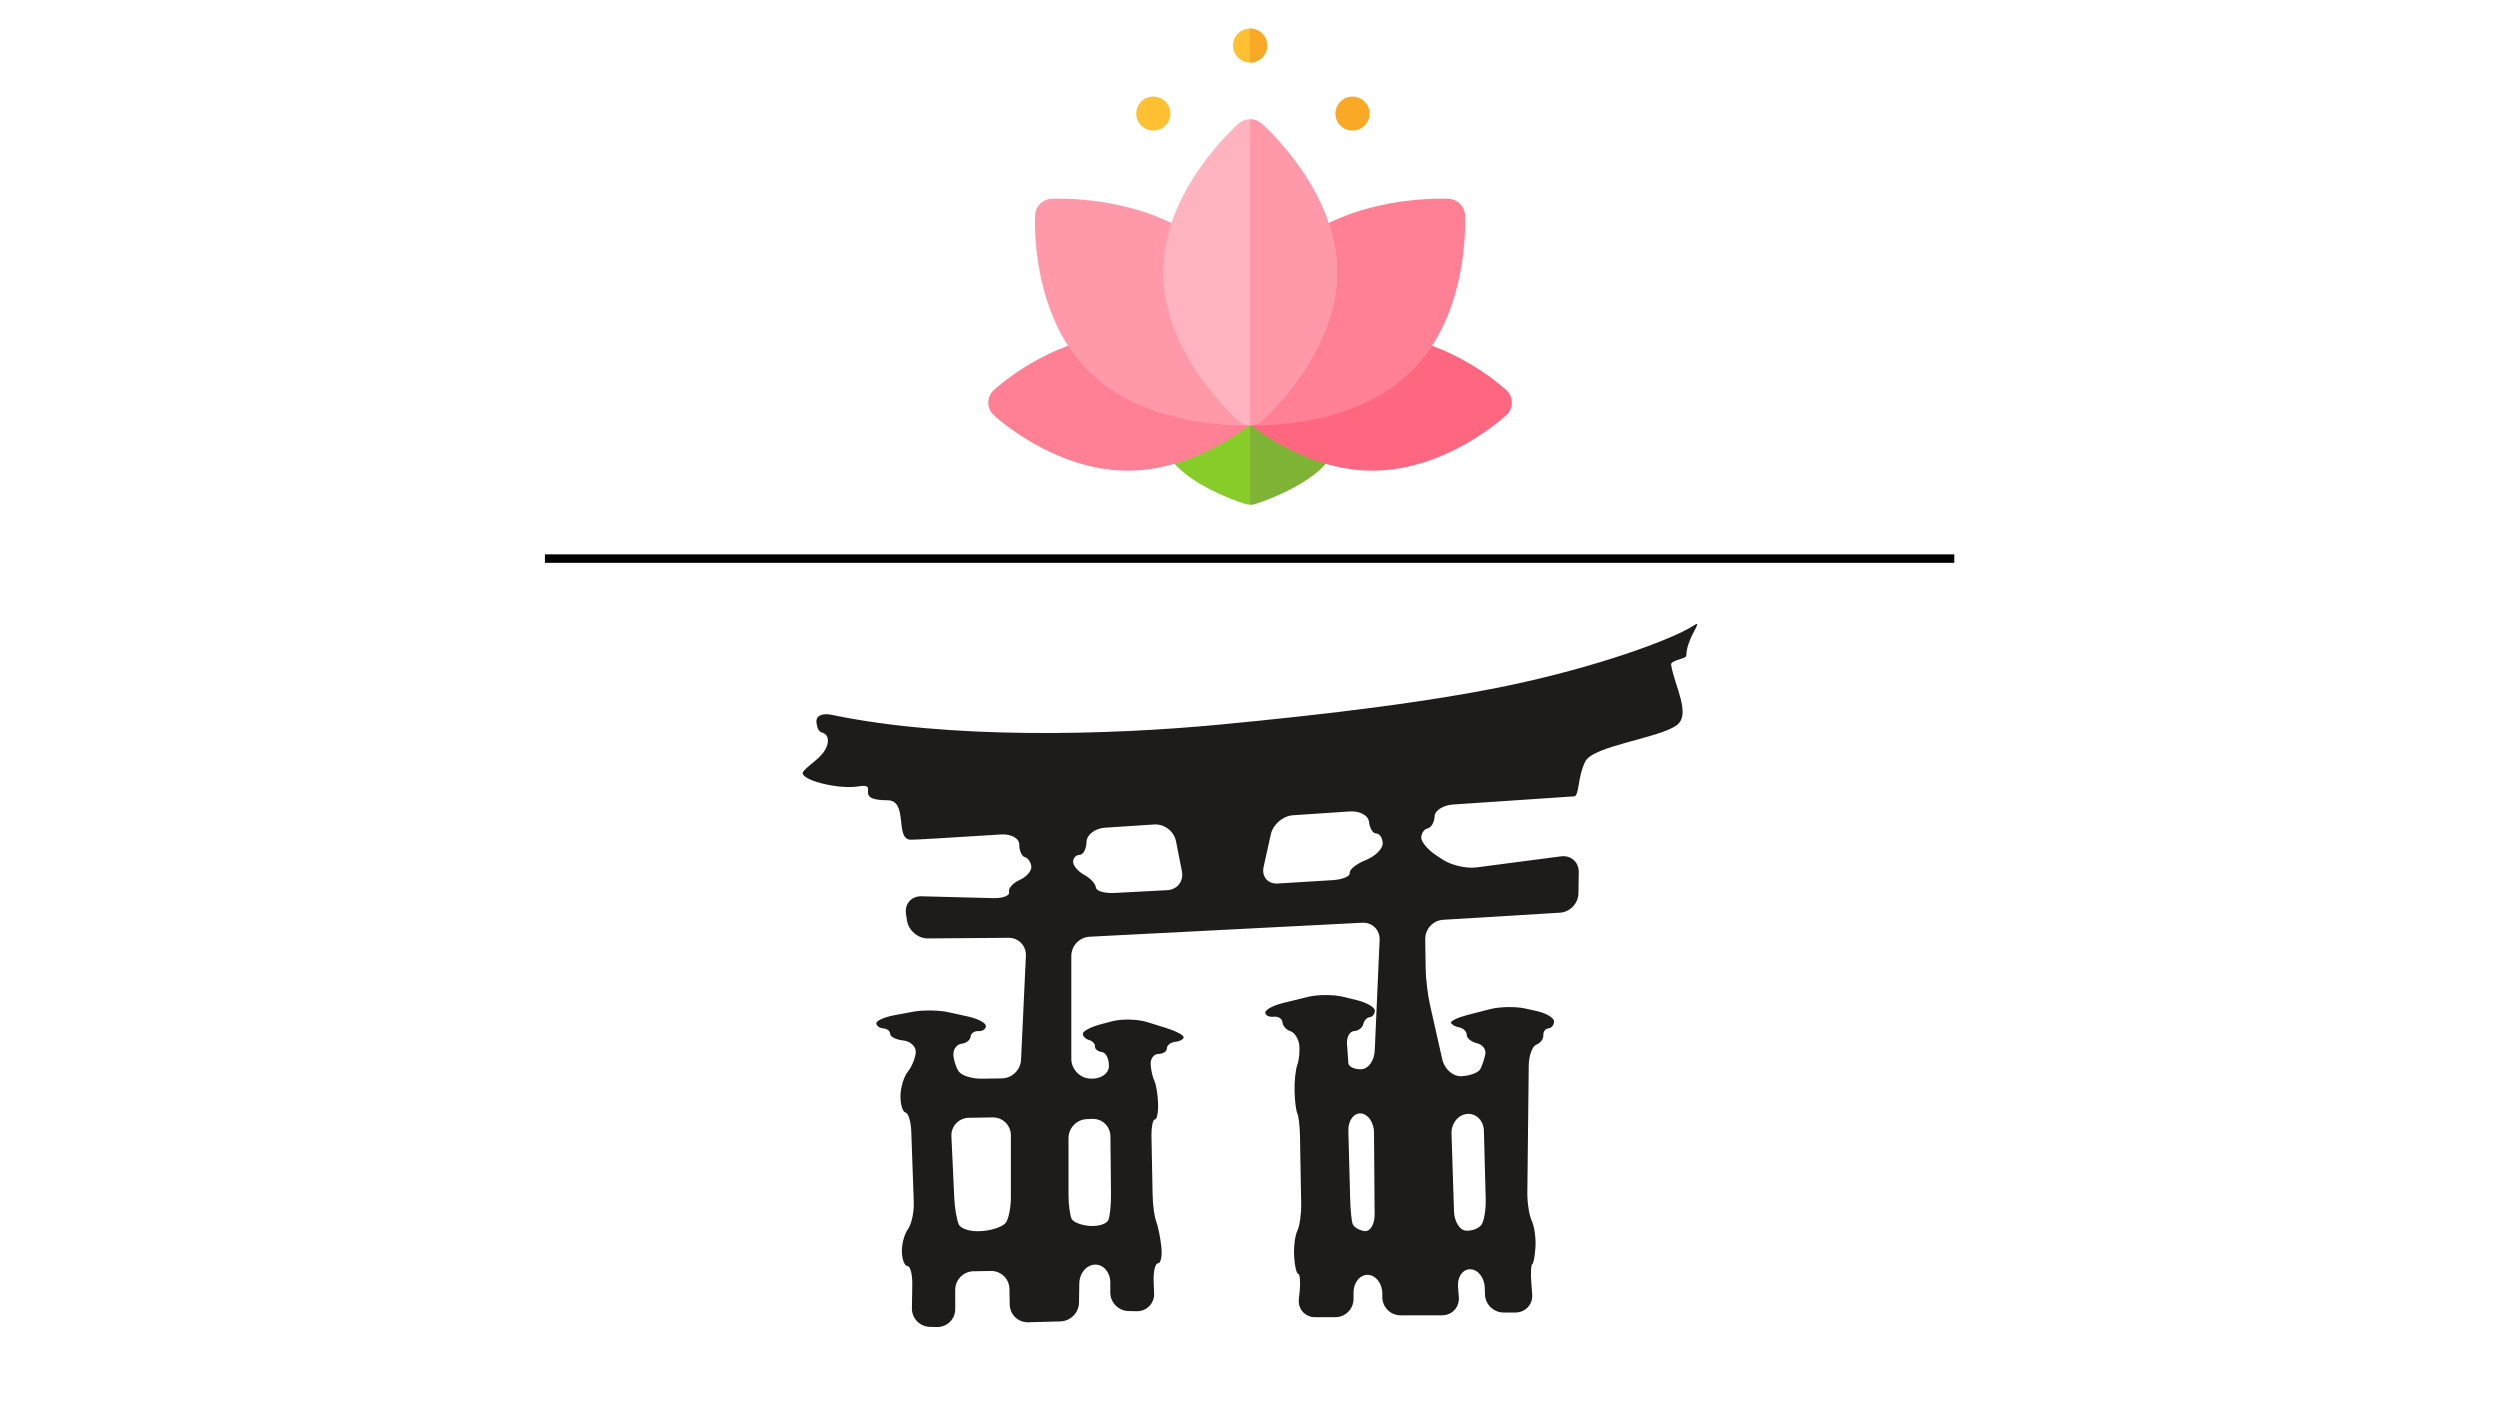 <svg width="1280" height="720" xmlns="http://www.w3.org/2000/svg" xmlns:xlink="http://www.w3.org/1999/xlink" overflow="hidden"><defs><clipPath id="clip0"><rect x="0" y="0" width="1280" height="720"/></clipPath><clipPath id="clip1"><rect x="411" y="270" width="458" height="459"/></clipPath><clipPath id="clip2"><rect x="411" y="270" width="458" height="459"/></clipPath><clipPath id="clip3"><rect x="411" y="270" width="458" height="459"/></clipPath><clipPath id="clip4"><rect x="506" y="3" width="268" height="267"/></clipPath><clipPath id="clip5"><rect x="506" y="3" width="268" height="267"/></clipPath><clipPath id="clip6"><rect x="506" y="3" width="268" height="267"/></clipPath></defs><g clip-path="url(#clip0)"><rect x="0" y="0" width="1280" height="720" fill="#FFFFFF" fill-opacity="0"/><g clip-path="url(#clip1)"><g clip-path="url(#clip2)"><g clip-path="url(#clip3)"><path d="M457.879 49.411C457.609 49.29 456.975 49.578 455.746 50.398 447.436 55.932 414.467 68.965 368.951 79.175 326.08 88.788 268.368 95.589 213.433 100.806 155.815 106.265 74.675 108.333 14.831 95.803 9.791 94.751 6.549 96.39 7.033 99.781 7.378 102.185 7.928 104.355 9.903 104.877 12.548 105.576 13.648 108.203 12.343 111.808 10.238 117.593 3.736 120.648 0.373 124.663-3.084 128.79 18.184 134.072 28.264 132.396 40.272 130.393 24.901 139.457 43.383 139.457 54.218 139.457 46.979 159.253 55.149 159.616 56.91 159.7 75.029 158.619 101.56 156.933 106.693 156.607 110.858 158.908 110.858 162.076 110.858 165.243 112.134 168.131 113.717 168.522 115.292 168.913 116.782 171.047 117.034 173.273 117.285 175.5 114.63 178.583 111.09 180.167 107.55 181.741 105.11 184.517 105.631 186.362 106.153 188.206 102.408 189.594 97.266 189.464L60.776 188.514C55.634 188.383 52.094 192.398 52.867 197.485L53.389 200.913C54.162 205.999 58.959 210.089 64.102 210.052L105.38 209.735C110.522 209.698 114.5 213.834 114.258 218.967L111.77 272.104C111.528 277.246 107.168 281.476 102.017 281.56L91.658 281.727C86.516 281.811 81.177 280.069 79.743 277.843 78.308 275.616 77.135 271.685 77.135 269.067 77.135 266.449 79.044 264.102 81.401 263.841 83.758 263.571 85.779 261.978 85.919 260.273 86.059 258.568 87.876 257.292 89.972 257.413 92.068 257.534 93.772 256.379 93.772 254.805 93.772 253.24 89.701 251.069 84.671 249.97L74.805 247.799C69.784 246.691 61.605 246.56 56.547 247.501L46.84 249.308C41.781 250.249 37.682 252.075 37.682 253.389 37.682 254.702 39.275 255.876 41.232 256.016 43.188 256.155 44.781 257.432 44.781 258.876 44.781 260.32 47.762 261.801 51.442 262.192 55.121 262.583 58 265.248 57.87 268.136 57.739 271.023 55.932 275.495 53.836 278.113 51.74 280.73 50.035 286.366 50.035 290.698 50.035 295.03 51.199 298.747 52.643 299.017 54.078 299.287 55.392 303.666 55.578 308.808L56.854 344.841C57.04 349.984 55.69 356.169 53.845 358.666 52.001 361.163 50.622 366.379 50.762 370.32 50.901 374.261 52.178 377.465 53.621 377.465 55.066 377.465 56.165 381.639 56.09 386.781L55.904 399.031C55.829 404.174 59.938 408.431 65.08 408.543L68.76 408.617C73.902 408.72 78.075 404.639 78.075 399.497L78.075 389.604C78.075 384.461 82.249 380.213 87.391 380.13L96.362 379.981C101.505 379.897 105.753 383.996 105.836 389.138L105.976 397.14C106.069 402.282 110.308 406.344 115.45 406.195L131.986 405.739C137.128 405.599 141.367 401.314 141.451 396.171L141.609 386.278C141.693 381.136 145.279 376.86 149.611 376.729 153.952 376.599 157.464 380.67 157.464 385.812L157.464 390.954C157.464 396.097 161.638 400.354 166.78 400.457L170.963 400.54C176.105 400.643 180.111 396.563 179.915 391.42L179.673 385.337C179.468 380.195 180.484 376.031 181.937 376.031 183.39 376.031 184.126 372.193 183.595 367.46 183.064 362.728 181.89 356.98 180.968 354.623 180.055 352.266 179.226 346.192 179.133 341.041L178.564 311.649C178.462 306.507 179.235 302.436 180.279 302.567 181.322 302.697 182.067 299.073 181.937 294.48 181.806 289.888 180.959 284.68 180.046 282.845 179.133 281.01 178.276 277.181 178.136 274.293 177.996 271.405 179.803 269.067 182.17 269.067 184.536 269.067 186.455 267.791 186.455 266.207 186.455 264.633 188.374 263.142 190.74 262.891 193.106 262.639 195.025 261.577 195.025 260.515 195.025 259.463 191.038 257.366 186.129 255.839L176.319 252.792C171.41 251.265 163.389 251.088 158.414 252.392L152.704 253.892C147.729 255.196 143.584 257.311 143.444 258.624 143.304 259.938 144.683 261.419 146.528 261.941 148.372 262.462 149.76 263.953 149.639 265.257 149.509 266.57 151.111 267.847 153.207 268.117 155.303 268.387 156.896 271.685 156.756 275.486 156.617 279.286 152.341 282.063 147.217 281.681L146.807 281.653C141.674 281.271 137.519 276.781 137.519 271.638L137.519 218.976C137.519 213.834 141.683 209.446 146.826 209.185L286.469 202.031C291.611 201.77 295.589 205.72 295.365 210.862L292.869 267.362C292.645 272.505 289.58 276.771 286.031 276.902 282.482 277.032 279.501 275.644 279.37 273.818L279.137 270.502C279.137 270.502 278.932 267.623 278.672 264.074 278.42 260.525 280.013 257.543 282.24 257.413 284.466 257.283 286.59 255.699 286.991 253.864 287.382 252.029 288.872 250.436 290.307 250.296 291.742 250.156 292.915 248.666 292.915 246.951 292.915 245.237 288.863 242.871 283.87 241.641L276.799 239.909C271.806 238.679 263.701 238.688 258.708 239.909L245.88 243.067C240.887 244.296 236.835 246.467 236.835 247.92 236.835 249.374 238.754 250.333 241.12 250.063 243.486 249.793 245.508 251.078 245.638 252.923 245.768 254.767 247.576 256.789 249.672 257.441 251.768 258.093 253.789 261.177 254.19 264.335 254.581 267.493 254.162 272.067 253.24 274.563 252.327 277.06 251.684 283.125 251.814 288.108 251.945 293.092 252.578 298.207 253.24 299.511 253.901 300.825 254.507 306.051 254.6 311.202L255.205 345.801C255.298 350.943 254.413 357.026 253.249 359.383 252.075 361.74 251.33 367.591 251.591 372.444 251.842 377.307 252.792 381.35 253.715 381.48 254.628 381.611 254.926 385.859 254.376 390.973L254.013 394.336C253.463 399.45 257.189 403.596 262.332 403.596L272.691 403.596C277.833 403.596 282.007 399.423 282.007 394.28L282.007 391.029C282.007 385.887 285.304 381.825 289.375 381.965 293.446 382.104 296.744 386.39 296.744 391.532L296.744 393.321C296.744 398.463 300.918 402.636 306.06 402.636L327.337 402.636C332.479 402.636 336.327 398.482 335.917 393.349L335.507 388.141C335.097 383.008 337.957 378.965 341.888 379.105 345.82 379.245 349.108 383.53 349.22 388.672L349.294 391.886C349.415 397.028 353.682 401.202 358.824 401.202L364.898 401.202C370.041 401.202 373.888 397.047 373.487 391.914L373.05 386.25C372.649 381.117 372.854 376.757 373.506 376.496 374.158 376.245 374.894 372.314 375.164 367.712 375.434 363.11 374.587 357.157 373.273 354.39 371.96 351.633 370.944 345.223 371 340.072L371.717 275.066C371.773 269.924 373.525 265.108 375.621 264.325 377.717 263.534 379.319 261.41 379.189 259.574 379.058 257.739 380.232 256.146 381.816 256.006 383.39 255.867 384.676 254.264 384.676 252.438 384.676 250.603 380.605 248.218 375.574 247.11L369.994 245.88C364.973 244.772 356.859 244.911 351.875 246.197L340.463 249.141C335.479 250.426 331.65 252.224 331.902 253.146 332.153 254.069 334.063 255.149 336.168 255.541 338.265 255.932 339.969 257.637 339.969 259.341 339.969 261.046 342.308 262.956 345.195 263.608 348.083 264.26 350.002 266.803 349.481 269.3 348.959 271.797 347.795 275.197 346.872 276.902 345.959 278.606 341.693 280.209 337.361 280.47 333.029 280.73 328.585 276.883 327.449 271.862L321.133 243.905C319.996 238.884 319.018 230.649 318.944 225.507L318.72 210.406C318.646 205.263 322.745 200.838 327.877 200.531L387.713 196.907C392.846 196.6 397.075 192.175 397.159 187.033L397.326 176.217C397.41 171.075 393.339 167.441 388.234 168.112L344.916 173.767C339.811 174.428 332.181 172.696 327.868 169.892L324.496 167.702C320.183 164.898 316.689 160.809 316.689 158.573 316.689 156.337 318.18 154.204 320.006 153.803 321.841 153.412 323.406 150.664 323.518 147.673 323.62 144.683 327.859 141.972 332.992 141.627 362.02 139.671 384.713 138.153 394.951 137.463 397.634 137.286 396.628 127.719 400.661 119.652 404.695 111.584 437.962 107.886 447.38 101.169 455.131 95.636 446.216 80.74 444.604 70.166 444.259 67.903 452.42 67.204 452.42 65.546 452.42 57.897 458.932 49.839 457.879 49.411ZM103.964 355.322C102.52 357.278 97.201 359.178 92.068 359.551L91.155 359.616C86.022 359.989 81.01 358.489 79.948 356.263 78.895 354.036 77.843 348.065 77.6 342.922L76.119 311.165C75.877 306.023 79.855 301.793 84.997 301.71L97.247 301.514C102.39 301.43 106.563 305.529 106.563 310.681L106.563 342.457 106.572 342.457C106.572 347.599 105.408 353.365 103.964 355.322ZM145.372 302.39 148.139 302.268C153.282 302.045 157.483 306.032 157.539 311.184L157.828 341.031C157.874 346.174 157.278 351.94 156.486 353.896 155.694 355.853 151.549 357.241 147.226 356.98 142.904 356.719 138.646 355.135 137.734 353.431 136.821 351.726 136.075 346.174 136.075 341.031L136.075 312.106C136.066 306.964 140.239 302.604 145.372 302.39ZM186.632 185.402 159.616 186.818C154.474 187.088 150.207 185.821 150.086 183.986 149.956 182.151 147.301 179.282 144.143 177.577 140.985 175.872 138.432 172.891 138.432 170.916 138.432 168.941 139.932 167.348 141.777 167.348 143.621 167.348 145.205 164.377 145.307 160.706 145.41 157.045 149.648 153.794 154.781 153.468 162.961 152.937 171.373 152.396 179.999 151.828 185.132 151.493 190.107 155.312 191.104 160.352L194.14 175.76C195.128 180.819 191.765 185.132 186.632 185.402ZM287.661 359.588C284.773 359.197 282.007 357.492 281.485 355.788 280.963 354.083 280.432 348.53 280.293 343.388L279.361 308.324C279.221 303.181 282.091 299.222 285.77 299.474 289.45 299.725 292.459 304.104 292.496 309.255L292.813 350.99C292.86 356.132 290.549 359.98 287.661 359.588ZM288.546 169.892 288.211 170.031C283.441 171.969 279.799 174.913 280.06 176.617 280.33 178.322 276.38 179.962 271.247 180.279L243.253 181.993C238.12 182.309 234.86 178.49 235.978 173.469L239.667 156.831C240.784 151.81 245.852 147.459 250.985 147.114 260.888 146.453 270.492 145.81 280.022 145.167 285.155 144.823 289.59 147.208 289.934 150.487 290.27 153.766 291.928 156.43 293.633 156.43 295.338 156.43 296.828 158.657 296.949 161.405 297.07 164.153 293.307 167.954 288.546 169.892ZM340.193 299.725C344.786 299.334 348.624 303.181 348.754 308.324L349.686 343.388C349.825 348.53 348.875 354.297 347.562 356.272 346.248 358.247 342.634 359.626 339.476 359.355 336.318 359.085 333.625 354.707 333.458 349.565L332.172 309.749C332.004 304.607 335.6 300.117 340.193 299.725Z" fill="#1D1C1A" transform="matrix(1 0 0 1.002 411 270)"/></g></g></g><g clip-path="url(#clip4)"><g clip-path="url(#clip5)"><g clip-path="url(#clip6)"><path d="M171.626 215.983 161.633 211.859 105.369 211.859 95.375 215.983C90.892 217.732 88.681 222.779 90.427 227.26 96.583 243.043 125.129 253.101 130.786 254.958 132.528 255.528 134.421 255.545 136.216 254.958 141.873 253.102 170.419 243.044 176.575 227.26 178.321 222.779 176.109 217.731 171.626 215.983Z" fill="#88CC2A" transform="matrix(1.004 0 0 1 506 3)"/><path d="M171.626 215.983 161.633 211.859 133.501 211.859 133.501 255.389C134.41 255.389 135.325 255.25 136.216 254.958 141.873 253.102 170.42 243.044 176.575 227.26 178.321 222.779 176.109 217.731 171.626 215.983Z" fill="#7FB335" transform="matrix(1.004 0 0 1 506 3)"/><path d="M56.173 169.735C25.973 175.352 3.696 195.92 2.761 196.793 0.998 198.439 0 200.741 0 203.152 0 205.561 0.998 207.865 2.761 209.512 4.002 210.674 33.636 237.978 71.104 237.978 108.571 237.978 138.205 210.674 139.447 209.512L56.173 169.735Z" fill="#FF8095" transform="matrix(1.004 0 0 1 506 3)"/><path d="M264.241 196.793C263.306 195.92 241.03 175.352 210.829 169.735L127.555 209.512C128.797 210.674 158.431 237.978 195.898 237.978 233.366 237.978 263 210.674 264.241 209.512 267.919 206.077 267.919 200.228 264.241 196.793Z" fill="#FF6680" transform="matrix(1.004 0 0 1 506 3)"/><path d="M243.11 106.991C242.855 102.561 239.312 99.03 234.885 98.789 233.207 98.718 193.251 96.802 163.146 117.35L133.098 214.684C133.422 214.7 134.844 214.769 137.128 214.769 149.905 214.769 189.646 212.637 215.283 187.592 245.621 157.968 243.223 109.061 243.11 106.991Z" fill="#FF8095" transform="matrix(1.004 0 0 1 506 3)"/><path d="M103.856 117.351C73.751 96.8 33.801 98.708 32.117 98.79 27.69 99.03 24.148 102.562 23.892 106.992 23.779 109.061 21.381 157.967 51.718 187.593 77.362 212.638 117.102 214.769 129.873 214.769 132.158 214.769 133.58 214.701 133.903 214.684L103.856 117.351Z" fill="#FF99AA" transform="matrix(1.004 0 0 1 506 3)"/><path d="M92.87 55.142C92.87 59.95 88.972 63.849 84.163 63.849 79.355 63.849 75.457 59.95 75.457 55.142 75.457 50.333 79.355 46.435 84.163 46.435 88.972 46.435 92.87 50.333 92.87 55.142Z" fill="#FFC033" transform="matrix(1.004 0 0 1 506 3)"/><path d="M194.447 55.142C194.447 59.95 190.549 63.849 185.74 63.849 180.932 63.849 177.034 59.95 177.034 55.142 177.034 50.333 180.932 46.435 185.74 46.435 190.549 46.435 194.447 50.333 194.447 55.142Z" fill="#F9A926" transform="matrix(1.004 0 0 1 506 3)"/><path d="M142.208 20.314C142.208 25.122 138.31 29.021 133.501 29.021 128.692 29.021 124.794 25.122 124.794 20.314 124.794 15.505 128.692 11.607 133.501 11.607 138.31 11.607 142.208 15.505 142.208 20.314Z" fill="#FFC033" transform="matrix(1.004 0 0 1 506 3)"/><path d="M142.207 20.314C142.207 15.505 138.309 11.607 133.501 11.607L133.501 29.021C138.309 29.021 142.207 25.123 142.207 20.314Z" fill="#F9A926" transform="matrix(1.004 0 0 1 506 3)"/><path d="M139.247 60.19C137.564 58.739 135.532 58.043 133.501 58.043 131.469 58.043 129.438 58.739 127.755 60.19 126.188 61.583 89.156 94.436 89.156 136.402 89.156 178.368 126.188 211.22 127.755 212.614 129.38 214.065 131.47 214.761 133.501 214.761 135.533 214.761 137.622 214.065 139.247 212.614 140.814 211.221 177.847 178.368 177.847 136.402 177.847 94.436 140.814 61.583 139.247 60.19Z" fill="#FFB3BF" transform="matrix(1.004 0 0 1 506 3)"/><path d="M177.847 136.402C177.847 178.368 140.814 211.22 139.247 212.614 137.622 214.065 135.532 214.761 133.501 214.761L133.501 58.043C135.533 58.043 137.564 58.739 139.247 60.19 140.814 61.583 177.847 94.436 177.847 136.402Z" fill="#FF99AA" transform="matrix(1.004 0 0 1 506 3)"/></g></g></g><path d="M279 286 1000.6 286" stroke="#000000" stroke-width="4.333" stroke-miterlimit="8" fill="none" fill-rule="evenodd"/></g></svg>